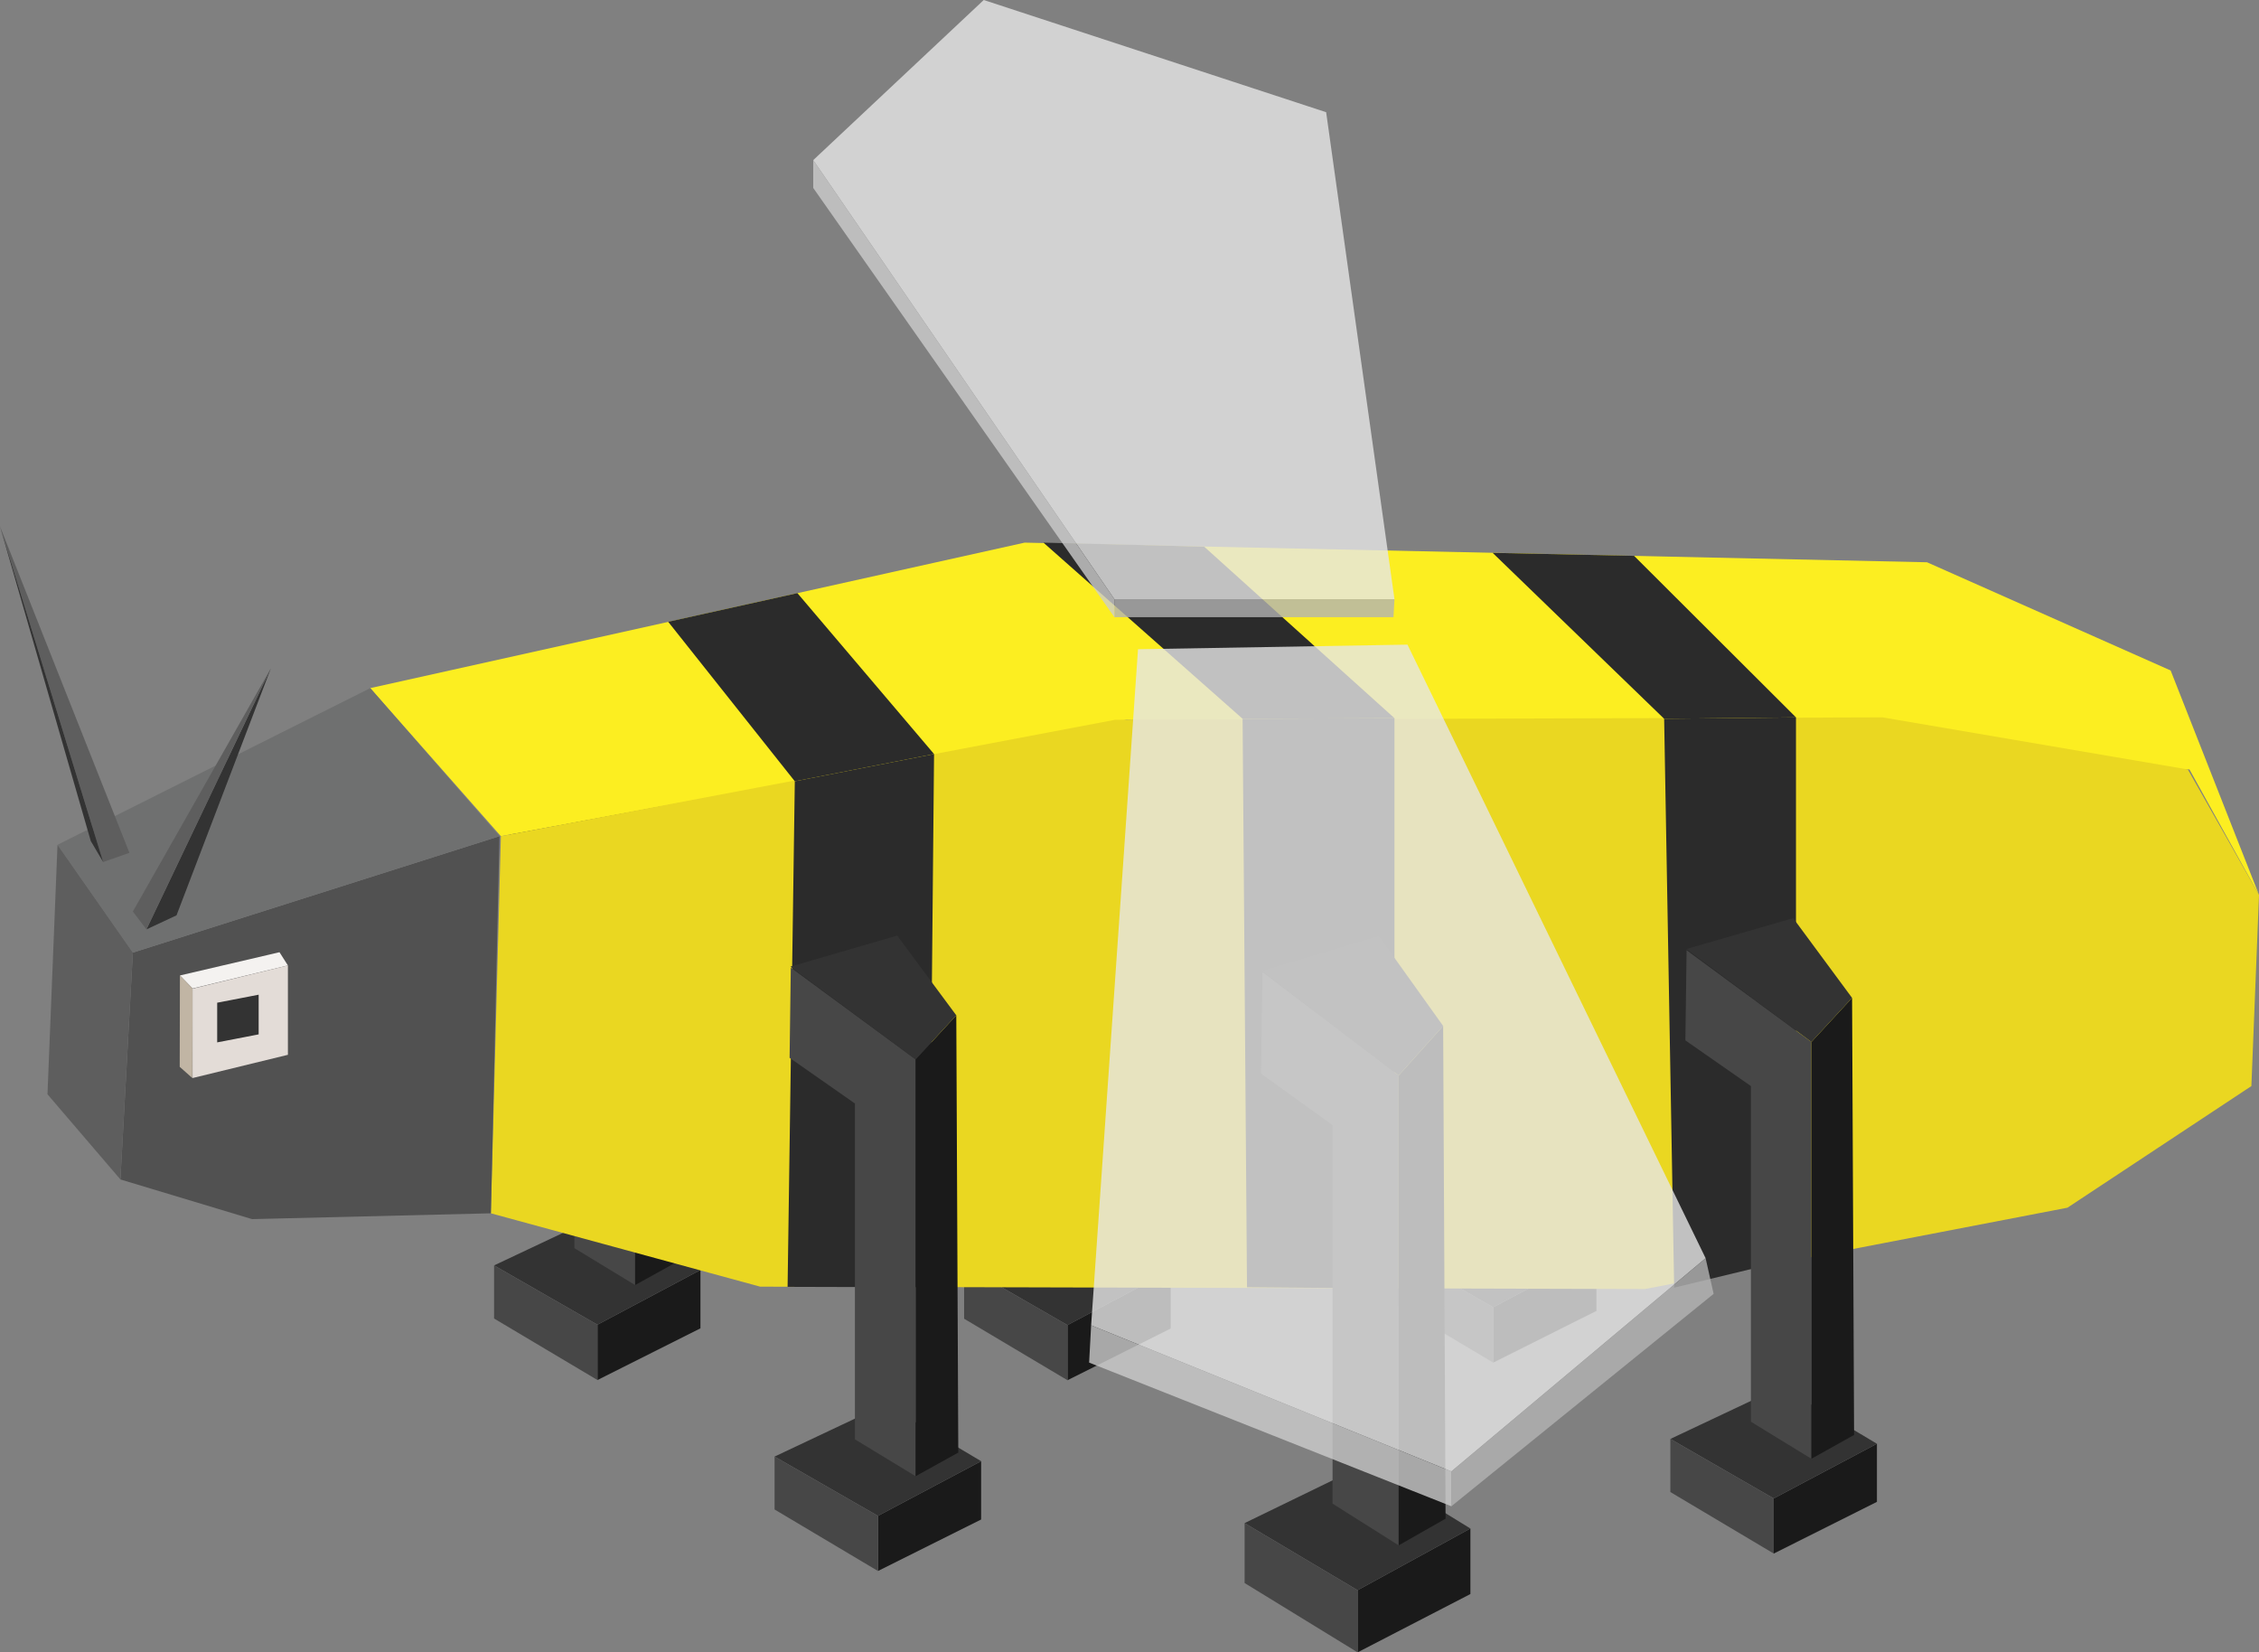 <svg xmlns="http://www.w3.org/2000/svg" viewBox="0 0 112.75 82.46"><rect x="0" y="0" width="112.75" height="82.46" fill="#808080" stroke="none"/><defs><style>.cls-1{fill:#474747;}.cls-1,.cls-10,.cls-11,.cls-12,.cls-13,.cls-14,.cls-15,.cls-2,.cls-3,.cls-4,.cls-5,.cls-6,.cls-7,.cls-8,.cls-9{fill-rule:evenodd;}.cls-2{fill:#1a1a1a;}.cls-3{fill:#333;}.cls-4{fill:#fcee21;}.cls-5{fill:#ead721;}.cls-6{fill:#515151;}.cls-7{fill:#6f7070;}.cls-8{fill:#5e5e5e;}.cls-9{fill:#f4f2f0;}.cls-10{fill:#c1b5a4;}.cls-11{fill:#e3dcd7;}.cls-12{fill:#2b2b2b;}.cls-13{fill:#e6e6e6;opacity:0.8;}.cls-14{fill:#b3b3b3;opacity:0.8;}.cls-15{fill:#ccc;opacity:0.8;}</style></defs><title>bee_left</title><g id="Layer_2" data-name="Layer 2"><g id="Layer_6" data-name="Layer 6"><polygon class="cls-1" points="25.47 38.76 31.7 43.33 28.67 45.53 25.41 43.26 25.47 38.76"/><polygon class="cls-2" points="29.82 66.11 34.96 63.38 34.96 66.29 29.82 68.87 29.82 66.11"/><polygon class="cls-3" points="34.96 63.38 29.82 66.11 24.66 63.15 30.19 60.54 34.96 63.38"/><polygon class="cls-1" points="31.7 64.13 28.67 62.29 28.67 42.62 31.7 43.33 31.7 64.13"/><polygon class="cls-2" points="33.73 41.14 33.83 62.95 31.7 64.13 31.7 43.33 33.73 41.14"/><polygon class="cls-3" points="25.45 38.7 30.78 37.16 33.73 41.14 31.7 43.33 25.45 38.7"/><polygon class="cls-1" points="29.82 68.87 24.66 65.8 24.66 63.15 29.82 66.11 29.82 68.87"/><polygon class="cls-1" points="48.93 38.77 55.16 43.35 52.14 45.55 48.87 43.27 48.93 38.77"/><polygon class="cls-2" points="53.28 66.13 58.43 63.4 58.43 66.3 53.28 68.88 53.28 66.13"/><polygon class="cls-3" points="58.43 63.4 53.28 66.13 48.12 63.16 53.65 60.55 58.43 63.4"/><polygon class="cls-1" points="55.16 64.15 52.14 62.3 52.14 42.63 55.16 43.35 55.16 64.15"/><polygon class="cls-2" points="57.19 41.15 57.29 62.96 55.16 64.15 55.16 43.35 57.19 41.15"/><polygon class="cls-3" points="48.92 38.71 54.25 37.17 57.19 41.15 55.16 43.35 48.92 38.71"/><polygon class="cls-1" points="53.28 68.88 48.12 65.81 48.12 63.16 53.28 66.13 53.28 68.88"/><polygon class="cls-1" points="70.18 37.88 76.41 42.46 73.39 44.66 70.12 42.38 70.18 37.88"/><polygon class="cls-2" points="74.53 65.24 79.68 62.51 79.68 65.42 74.53 68 74.53 65.24"/><polygon class="cls-3" points="79.68 62.51 74.53 65.24 69.37 62.28 74.9 59.67 79.68 62.51"/><polygon class="cls-1" points="76.41 63.26 73.39 61.42 73.39 41.75 76.41 42.46 76.41 63.26"/><polygon class="cls-2" points="78.44 40.27 78.54 62.08 76.41 63.26 76.41 42.46 78.44 40.27"/><polygon class="cls-3" points="70.17 37.83 75.5 36.29 78.44 40.27 76.41 42.46 70.17 37.83"/><polygon class="cls-1" points="74.53 68 69.37 64.93 69.37 62.28 74.53 65.24 74.53 68"/><polygon class="cls-4" points="25 41.73 18.48 34.34 29.82 31.82 51.14 27.08 96.18 28.06 108.34 33.46 112.75 44.66 109.28 38.4 56.23 35.92 25 41.73"/><polygon class="cls-5" points="24.5 60.55 25 41.73 55.66 35.92 93.96 35.8 109.2 38.4 112.75 44.66 112.37 54.2 103.19 60.27 82.1 64.33 37.94 64.21 24.5 60.55"/><polygon class="cls-6" points="12.58 60.84 6.01 58.86 6.63 47.54 24.93 41.73 24.5 60.55 12.58 60.84"/><polygon class="cls-7" points="6.63 47.54 2.87 42.16 18.48 34.34 24.93 41.73 6.63 47.54"/><polygon class="cls-8" points="6.63 47.54 2.87 42.16 2.37 54.61 6.01 58.86 6.63 47.54"/><polygon class="cls-9" points="8.98 48.68 9.61 49.33 14.37 48.18 13.95 47.52 8.98 48.68"/><polygon class="cls-10" points="8.98 48.68 8.97 53.24 9.6 53.8 9.61 49.33 8.98 48.68"/><polygon class="cls-11" points="9.61 49.34 9.61 53.8 14.37 52.64 14.37 48.18 9.61 49.34"/><polygon class="cls-3" points="12.91 51.62 12.91 49.64 10.84 50.04 10.84 52.02 12.91 51.62"/><polygon class="cls-12" points="46.37 64.24 39.31 64.22 39.67 38.99 46.62 37.63 46.37 64.24"/><polygon class="cls-12" points="69.6 64.3 62.24 64.24 62.02 35.87 69.6 35.84 69.6 64.3"/><polygon class="cls-12" points="89.64 62.79 83.56 64.26 83.06 35.87 89.64 35.8 89.64 62.79"/><polygon class="cls-12" points="46.62 37.63 39.67 38.99 33.35 31.03 39.8 29.6 46.62 37.63"/><polygon class="cls-12" points="69.6 35.84 62.02 35.87 52.08 27.08 60.1 27.28 69.6 35.84"/><polygon class="cls-12" points="89.64 35.8 83.06 35.87 74.5 27.59 81.56 27.74 89.64 35.8"/><polygon class="cls-1" points="39.47 48.29 45.7 52.87 42.67 55.07 39.41 52.79 39.47 48.29"/><polygon class="cls-2" points="43.82 75.65 48.97 72.92 48.97 75.83 43.82 78.4 43.82 75.65"/><polygon class="cls-3" points="48.97 72.92 43.82 75.65 38.66 72.69 44.19 70.08 48.97 72.92"/><polygon class="cls-1" points="45.7 73.67 42.67 71.83 42.67 52.16 45.7 52.87 45.7 73.67"/><polygon class="cls-2" points="47.73 50.67 47.83 72.49 45.7 73.67 45.7 52.87 47.73 50.67"/><polygon class="cls-3" points="39.45 48.24 44.78 46.69 47.73 50.67 45.7 52.87 39.45 48.24"/><polygon class="cls-1" points="43.82 78.4 38.66 75.33 38.66 72.69 43.82 75.65 43.82 78.4"/><polygon class="cls-1" points="63.01 48.51 69.81 53.67 66.51 56.15 62.94 53.58 63.01 48.51"/><polygon class="cls-2" points="67.76 79.36 73.39 76.28 73.39 79.55 67.76 82.46 67.76 79.36"/><polygon class="cls-3" points="73.39 76.28 67.76 79.36 62.12 76.01 68.17 73.07 73.39 76.28"/><polygon class="cls-1" points="69.81 77.12 66.51 75.04 66.51 52.87 69.81 53.67 69.81 77.12"/><polygon class="cls-2" points="72.03 51.2 72.15 75.79 69.81 77.12 69.81 53.67 72.03 51.2"/><polygon class="cls-3" points="62.99 48.45 68.82 46.71 72.03 51.2 69.81 53.67 62.99 48.45"/><polygon class="cls-1" points="67.76 82.46 62.12 79 62.12 76.01 67.76 79.36 67.76 82.46"/><polygon class="cls-1" points="84.18 47.42 90.41 52 87.39 54.2 84.12 51.92 84.18 47.42"/><polygon class="cls-2" points="88.53 74.78 93.68 72.05 93.68 74.95 88.53 77.53 88.53 74.78"/><polygon class="cls-3" points="93.68 72.05 88.53 74.78 83.37 71.81 88.9 69.2 93.68 72.05"/><polygon class="cls-1" points="90.41 72.8 87.39 70.95 87.39 51.28 90.41 52 90.41 72.8"/><polygon class="cls-2" points="92.44 49.8 92.54 71.61 90.41 72.8 90.41 52 92.44 49.8"/><polygon class="cls-3" points="84.17 47.36 89.5 45.82 92.44 49.8 90.41 52 84.17 47.36"/><polygon class="cls-1" points="88.53 77.53 83.37 74.46 83.37 71.81 88.53 74.78 88.53 77.53"/><polygon class="cls-13" points="70.25 32.17 56.8 32.4 54.46 66.14 72.44 73.43 85.13 62.79 70.25 32.17"/><polygon class="cls-14" points="72.44 75.17 85.53 64.57 85.13 62.79 72.44 73.43 72.44 75.17"/><polygon class="cls-15" points="54.36 68 72.44 75.17 72.44 73.43 54.46 66.14 54.36 68"/><polygon class="cls-13" points="69.6 29.9 55.62 29.9 40.59 7.99 49.1 0 66.19 5.6 69.6 29.9"/><polygon class="cls-14" points="55.62 29.9 69.6 29.9 69.55 30.8 55.62 30.8 55.62 29.9"/><polygon class="cls-15" points="55.62 30.8 40.59 9.38 40.59 7.99 55.62 29.9 55.62 30.8"/><polygon class="cls-8" points="0 26.27 5.15 43.02 6.46 42.56 0 26.27"/><polygon class="cls-3" points="0 26.27 5.15 43.02 4.53 41.97 0 26.27"/><polygon class="cls-3" points="13.52 33.35 7.31 46.38 8.81 45.68 13.52 33.35"/><polygon class="cls-8" points="13.52 33.35 7.31 46.38 6.63 45.49 13.52 33.35"/></g></g></svg>